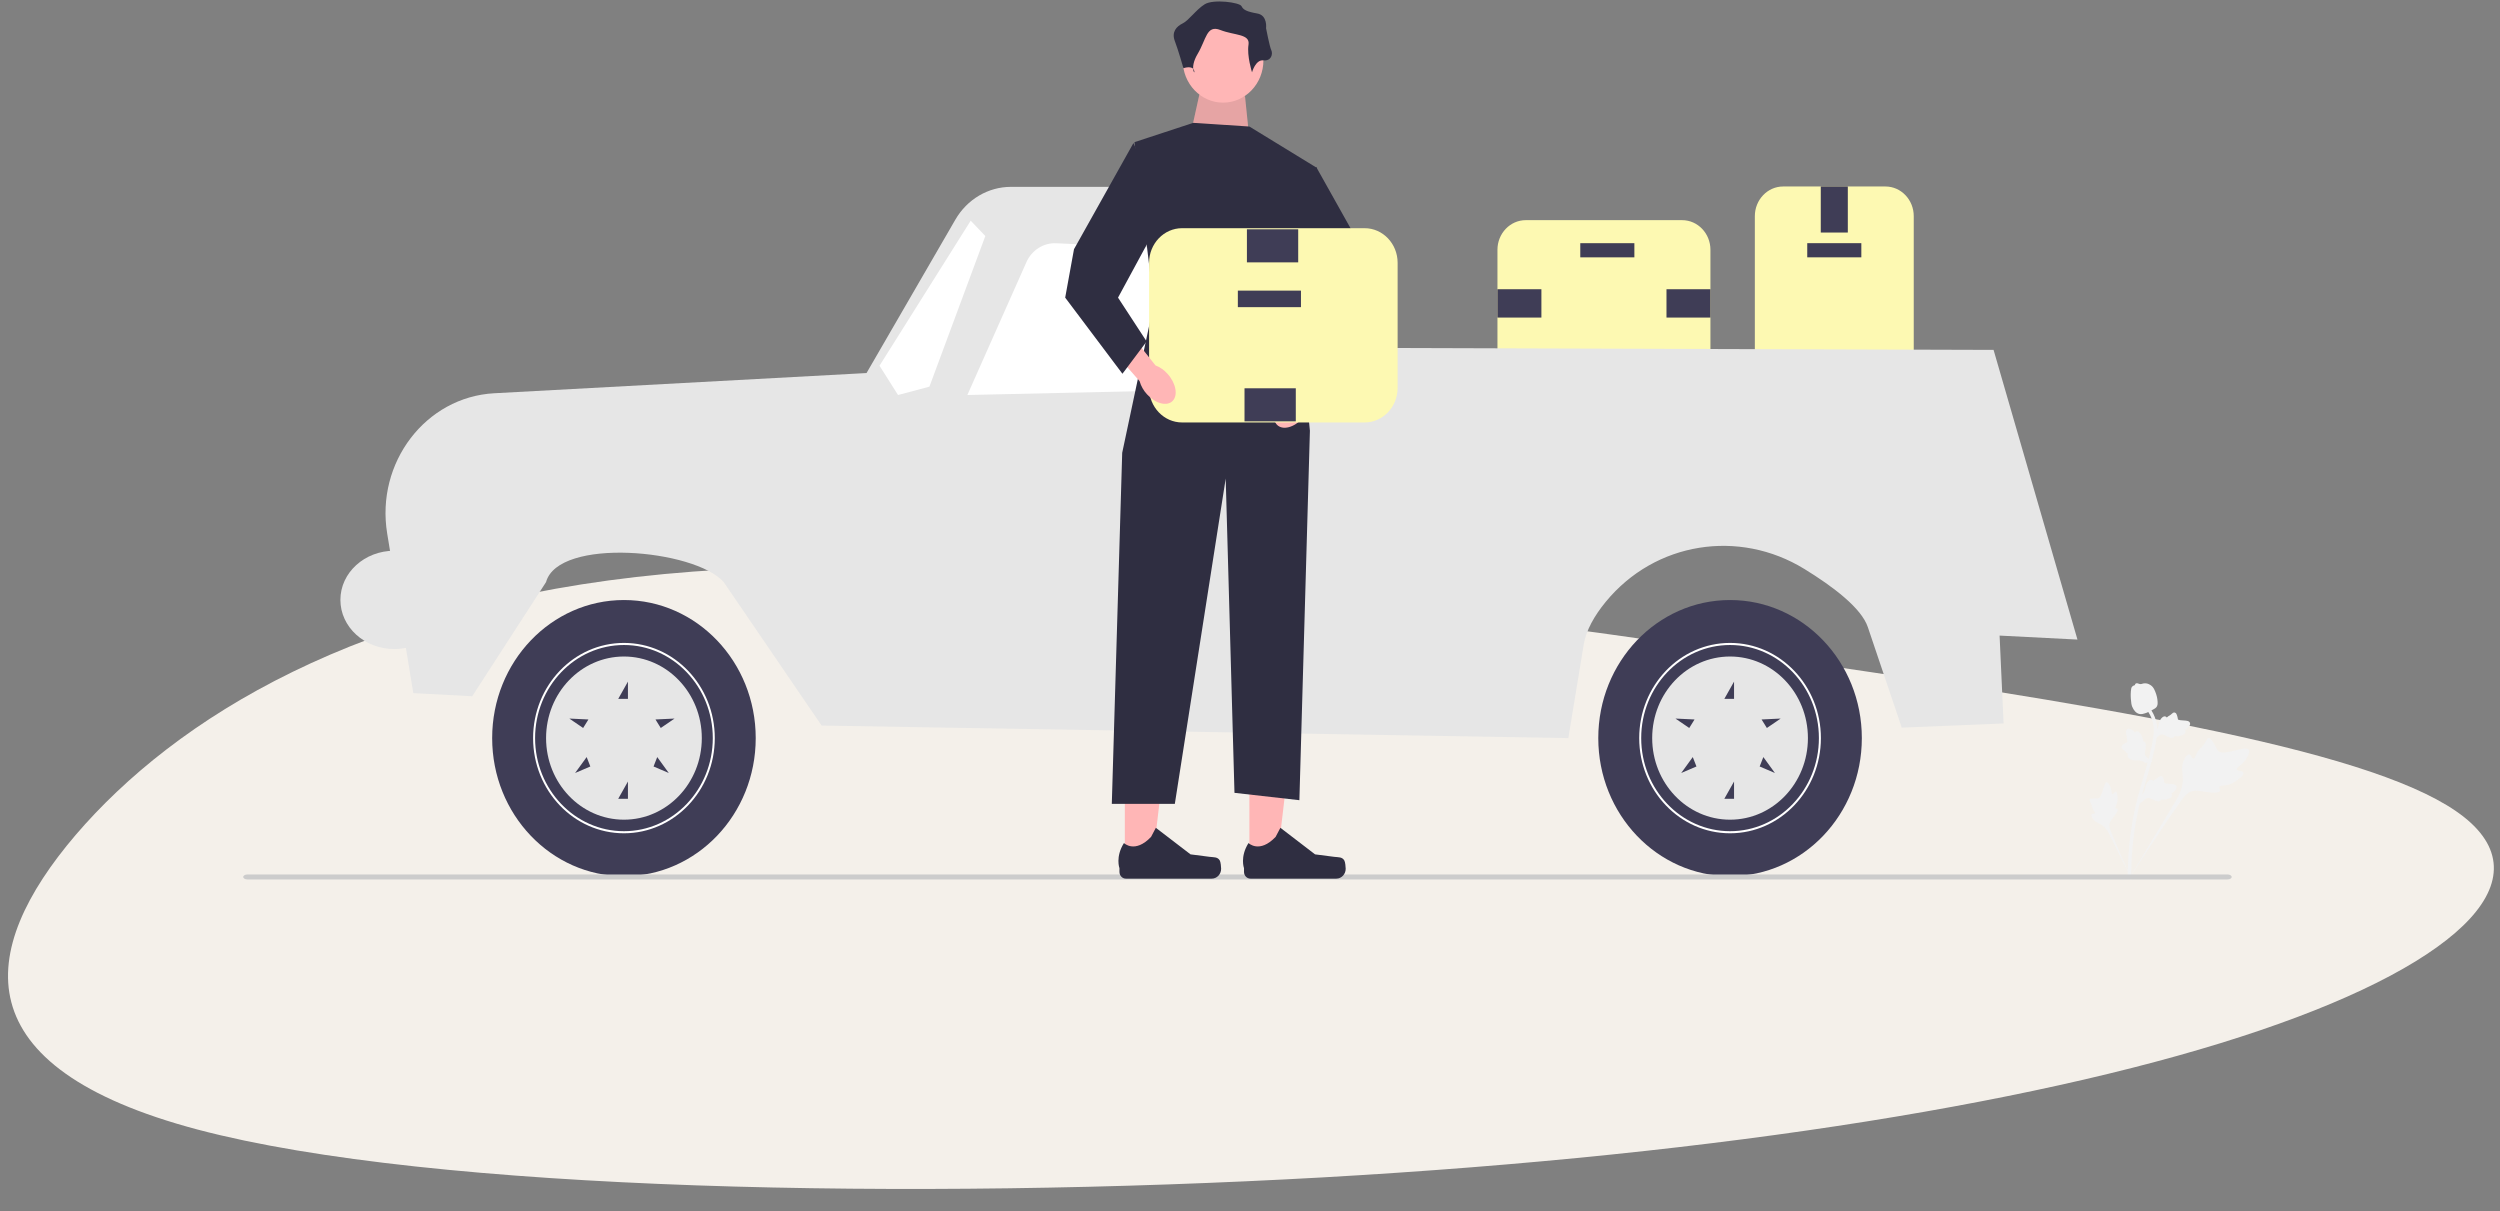 <svg width="997" height="483" viewBox="0 0 997 483" fill="none" xmlns="http://www.w3.org/2000/svg">
<rect x="0" y="0" width="997" height="483" fill="#808080" stroke="none"/>
<path d="M78.765 450.456C-14.961 425.576 -9.264 379.251 30.162 332.99C69.855 286.723 143.01 240.462 264.943 228.926C386.61 217.395 557.054 240.526 695.832 260.681C834.874 280.767 942.252 297.877 979.424 323.471C1016.59 349.003 983.293 383.088 901.263 410.922C819.5 438.75 689.274 460.384 527.455 469.547C365.636 478.648 172.489 475.274 78.765 450.456Z" fill="#F4F0EA"/>
<g clip-path="url(#clip0_170_5)">
<path d="M699.832 151.553V86.191C699.832 79.674 704.892 74.372 711.112 74.372H751.92C758.14 74.372 763.2 79.674 763.2 86.191V151.553C763.2 158.07 758.14 163.371 751.92 163.371H711.112C704.892 163.371 699.832 158.07 699.832 151.553Z" fill="#FDF9B2"/>
<path d="M720.73 102.626H742.302V96.975H720.73V102.626Z" fill="#3F3D56"/>
<path d="M726.123 92.737H736.909V74.372H726.123V92.737Z" fill="#3F3D56"/>
<path d="M726.123 163.371H736.909V145.006H726.123V163.371Z" fill="#3F3D56"/>
<path d="M670.844 154.194H608.463C602.244 154.194 597.184 148.892 597.184 142.375V99.617C597.184 93.1 602.244 87.798 608.463 87.798H670.844C677.064 87.798 682.124 93.1 682.124 99.617V142.375C682.124 148.892 677.064 154.194 670.844 154.194Z" fill="#FDF9B2"/>
<path d="M651.788 96.981H630.216V102.631H651.788V96.981Z" fill="#3F3D56"/>
<path d="M614.711 126.647V115.345H597.184V126.647H614.711Z" fill="#3F3D56"/>
<path d="M682.124 126.647V115.345H664.596V126.647H682.124Z" fill="#3F3D56"/>
<path d="M164.825 276.417L154.411 212.767C149.784 184.484 169.763 158.312 197.113 156.828L345.572 148.771L381.003 87.585C385.7 79.473 394.098 74.519 403.154 74.519H509.825C518.21 74.519 525.295 81.035 526.383 89.746L529.092 138.705L795.036 139.539L828.491 255.061L797.438 253.474L799.031 288.515L758.422 290.183L744.885 250.077C742.336 242.525 731.167 234.01 719.557 226.886C693.53 210.915 660.092 216.041 640.396 239.975C635.75 245.622 632.501 251.505 631.594 257.021L625.45 294.355L327.656 289.349L288.628 232.145C277.097 218.997 222.664 214.168 217.762 232.145L188.314 277.669L164.825 276.417Z" fill="#E6E6E6"/>
<path d="M488.494 111.751L497.256 155.028L385.782 157.531L409.326 104.566C411.462 99.761 416.15 96.778 421.204 97.008L474.621 99.442C481.383 99.75 487.09 104.813 488.494 111.751Z" fill="white"/>
<path d="M370.654 154.194L392.948 94.126L387.111 88.01L350.748 145.851L358.136 157.531L370.654 154.194Z" fill="white"/>
<path d="M689.946 349.418C718.969 349.418 742.498 324.765 742.498 294.355C742.498 263.944 718.969 239.292 689.946 239.292C660.922 239.292 637.394 263.944 637.394 294.355C637.394 324.765 660.922 349.418 689.946 349.418Z" fill="#3F3D56"/>
<path d="M653.717 294.355C653.717 273.423 669.969 256.395 689.946 256.395C709.922 256.395 726.175 273.423 726.175 294.355C726.175 315.286 709.922 332.315 689.946 332.315C669.969 332.315 653.717 315.286 653.717 294.355ZM654.513 294.355C654.513 314.826 670.408 331.481 689.946 331.481C709.484 331.481 725.378 314.826 725.378 294.355C725.378 273.884 709.484 257.229 689.946 257.229C670.408 257.229 654.513 273.884 654.513 294.355Z" fill="white"/>
<path d="M658.893 294.355C658.893 312.324 672.796 326.892 689.946 326.892C707.096 326.892 720.999 312.324 720.999 294.355C720.999 276.385 707.096 261.817 689.946 261.817C672.796 261.817 658.893 276.385 658.893 294.355ZM710.132 286.563L704.63 290.32L702.516 286.922L710.132 286.563ZM701.755 305.672L703.221 301.917L707.834 308.276L701.755 305.672ZM687.667 318.549L691.538 311.668V318.549H687.667ZM687.667 278.71L691.538 271.829V278.71H687.667ZM670.465 308.276L675.079 301.917L676.544 305.672L670.465 308.276ZM668.168 286.563L675.784 286.922L673.67 290.32L668.168 286.563Z" fill="#E6E6E6"/>
<path d="M248.829 349.418C277.852 349.418 301.381 324.765 301.381 294.355C301.381 263.944 277.852 239.292 248.829 239.292C219.805 239.292 196.277 263.944 196.277 294.355C196.277 324.765 219.805 349.418 248.829 349.418Z" fill="#3F3D56"/>
<path d="M212.6 294.355C212.6 273.423 228.852 256.395 248.829 256.395C268.805 256.395 285.057 273.423 285.057 294.355C285.057 315.286 268.805 332.315 248.829 332.315C228.852 332.315 212.6 315.286 212.6 294.355ZM213.396 294.355C213.396 314.826 229.291 331.481 248.829 331.481C268.366 331.481 284.261 314.826 284.261 294.355C284.261 273.884 268.366 257.229 248.829 257.229C229.291 257.229 213.396 273.884 213.396 294.355Z" fill="white"/>
<path d="M217.775 294.355C217.775 312.324 231.678 326.892 248.829 326.892C265.979 326.892 279.882 312.324 279.882 294.355C279.882 276.385 265.979 261.817 248.829 261.817C231.678 261.817 217.775 276.385 217.775 294.355ZM269.015 286.563L263.512 290.32L261.399 286.922L269.015 286.563ZM260.638 305.672L262.103 301.917L266.717 308.276L260.638 305.672ZM246.55 318.549L250.421 311.668V318.549H246.55ZM246.55 278.71L250.421 271.829V278.71H246.55ZM229.348 308.276L233.962 301.917L235.427 305.672L229.348 308.276ZM227.051 286.563L234.666 286.922L232.553 290.32L227.051 286.563Z" fill="#E6E6E6"/>
<path d="M468.193 177.137H498.45V170.463H468.193V177.137Z" fill="#3F3D56"/>
<path d="M894.664 308.157C894.382 307.253 892.244 307.651 892.039 306.843C891.835 306.037 893.886 305.361 895.459 303.09C895.742 302.68 897.53 300.099 896.845 299.014C895.545 296.956 886.503 302.081 884.332 299.205C883.856 298.574 883.66 297.491 882.241 295.474C881.677 294.672 881.314 294.285 880.882 294.296C880.268 294.313 880.048 295.117 879.083 296.575C877.636 298.762 877.113 298.487 876.16 300.279C875.452 301.609 875.368 302.458 874.858 302.508C874.136 302.579 873.837 300.924 872.955 300.859C872.054 300.794 871.153 302.43 870.706 303.708C869.868 306.107 870.387 307.94 870.502 309.767C870.627 311.753 870.334 314.66 868.275 318.39L848.853 350.812C853.024 344.203 864.864 326.179 869.634 319.568C871.011 317.66 872.491 315.743 874.769 315.383C876.962 315.036 879.63 316.173 883.354 316.106C883.789 316.099 885 316.061 885.294 315.389C885.537 314.833 884.933 314.35 885.153 313.827C885.448 313.127 886.775 313.427 888.583 312.962C889.858 312.634 890.724 312.092 891.469 311.625C891.694 311.485 895.039 309.361 894.664 308.157Z" fill="#F2F2F2"/>
<path d="M843.795 315.727C843.29 315.611 842.86 316.826 842.422 316.698C841.985 316.57 842.261 315.321 841.651 313.856C841.541 313.592 840.848 311.928 840.141 311.968C838.803 312.042 838.594 318.171 836.621 318.457C836.188 318.52 835.624 318.308 834.27 318.456C833.731 318.515 833.445 318.59 833.326 318.816C833.156 319.136 833.47 319.481 833.874 320.398C834.481 321.773 834.202 321.963 834.766 322.97C835.184 323.718 835.558 324.006 835.434 324.283C835.259 324.675 834.398 324.35 834.113 324.786C833.822 325.23 834.329 326.165 834.799 326.764C835.68 327.887 836.689 328.149 837.578 328.617C838.544 329.126 839.821 330.115 840.974 332.251L850.558 351.593C848.665 347.541 843.639 336.252 841.918 331.892C841.422 330.633 840.951 329.319 841.439 328.043C841.91 326.815 843.212 325.771 844.255 323.837C844.377 323.611 844.709 322.978 844.479 322.632C844.289 322.347 843.888 322.518 843.707 322.254C843.464 321.901 843.987 321.305 844.291 320.241C844.505 319.49 844.501 318.888 844.498 318.371C844.497 318.215 844.467 315.882 843.795 315.727Z" fill="#F2F2F2"/>
<path d="M853.356 320.447L853.657 317.533L853.842 317.35C854.697 316.503 855.232 315.606 855.432 314.683C855.464 314.537 855.489 314.388 855.514 314.237C855.614 313.638 855.738 312.893 856.288 312.119C856.596 311.688 857.41 310.714 858.249 311.055C858.476 311.144 858.629 311.297 858.735 311.461C858.761 311.432 858.789 311.404 858.818 311.373C859.181 311.004 859.434 310.869 859.679 310.739C859.866 310.638 860.06 310.535 860.388 310.26C860.532 310.14 860.647 310.031 860.745 309.94C861.039 309.665 861.416 309.342 861.932 309.47C862.479 309.626 862.667 310.173 862.791 310.535C863.013 311.181 863.082 311.625 863.127 311.919C863.143 312.027 863.162 312.148 863.176 312.187C863.296 312.504 864.799 312.585 865.365 312.62C866.636 312.692 867.736 312.754 868.001 313.666C868.19 314.319 867.795 315.031 866.791 315.838C866.478 316.089 866.166 316.262 865.893 316.392C866.061 316.558 866.194 316.783 866.202 317.091C866.221 317.819 865.508 318.377 864.085 318.753C863.732 318.848 863.256 318.973 862.633 318.942C862.34 318.926 862.083 318.879 861.864 318.835C861.832 318.966 861.772 319.102 861.664 319.231C861.347 319.611 860.836 319.707 860.141 319.493C859.375 319.27 858.769 318.965 858.235 318.698C857.768 318.465 857.365 318.265 857.028 318.211C856.399 318.119 855.814 318.525 855.113 319.066L853.356 320.447Z" fill="#F2F2F2"/>
<path d="M858.37 303.849L855.603 304.283L855.387 304.142C854.389 303.49 853.425 303.176 852.522 303.206C852.379 303.211 852.236 303.224 852.09 303.237C851.511 303.287 850.792 303.35 849.938 302.989C849.462 302.787 848.357 302.209 848.458 301.272C848.482 301.02 848.586 300.826 848.709 300.677C848.677 300.657 848.644 300.636 848.608 300.614C848.175 300.341 847.986 300.118 847.804 299.903C847.663 299.738 847.519 299.568 847.182 299.305C847.034 299.19 846.905 299.101 846.796 299.025C846.467 298.797 846.073 298.497 846.061 297.941C846.066 297.347 846.524 297.018 846.826 296.8C847.366 296.411 847.758 296.229 848.019 296.109C848.114 296.065 848.221 296.015 848.254 295.991C848.515 295.789 848.21 294.245 848.098 293.663C847.842 292.356 847.621 291.225 848.396 290.726C848.95 290.368 849.707 290.589 850.707 291.401C851.018 291.655 851.258 291.927 851.446 292.171C851.557 291.959 851.731 291.766 852.013 291.68C852.68 291.477 853.376 292.057 854.085 293.404C854.262 293.738 854.498 294.189 854.627 294.828C854.687 295.129 854.709 295.401 854.724 295.634C854.853 295.634 854.993 295.66 855.14 295.737C855.571 295.961 855.79 296.455 855.768 297.214C855.756 298.047 855.629 298.738 855.517 299.348C855.421 299.88 855.339 300.339 855.374 300.695C855.449 301.355 855.972 301.845 856.649 302.419L858.37 303.849Z" fill="#F2F2F2"/>
<path d="M858.742 295.144L859.043 292.229L859.228 292.046C860.083 291.2 860.618 290.303 860.818 289.38C860.85 289.233 860.875 289.085 860.9 288.934C861 288.335 861.124 287.59 861.674 286.816C861.982 286.385 862.796 285.411 863.635 285.751C863.862 285.84 864.015 285.994 864.121 286.157C864.148 286.129 864.175 286.101 864.204 286.07C864.567 285.701 864.82 285.566 865.065 285.435C865.253 285.335 865.446 285.232 865.775 284.957C865.918 284.837 866.034 284.728 866.131 284.637C866.425 284.361 866.802 284.039 867.318 284.167C867.865 284.323 868.053 284.87 868.177 285.232C868.399 285.878 868.468 286.322 868.513 286.616C868.529 286.724 868.548 286.845 868.563 286.884C868.682 287.2 870.186 287.282 870.751 287.316C872.022 287.389 873.122 287.451 873.387 288.363C873.577 289.016 873.181 289.727 872.177 290.535C871.864 290.786 871.552 290.959 871.279 291.089C871.447 291.255 871.58 291.48 871.589 291.788C871.607 292.515 870.895 293.074 869.471 293.45C869.118 293.545 868.642 293.67 868.02 293.638C867.726 293.623 867.47 293.576 867.251 293.532C867.218 293.663 867.158 293.799 867.05 293.928C866.734 294.308 866.222 294.404 865.528 294.19C864.761 293.966 864.155 293.662 863.621 293.394C863.154 293.161 862.752 292.962 862.414 292.908C861.786 292.816 861.2 293.222 860.499 293.763L858.742 295.144Z" fill="#F2F2F2"/>
<path d="M849.772 350.978L849.282 350.472L848.602 350.397C848.606 350.33 848.601 350.173 848.596 349.928C848.57 348.588 848.489 344.508 849.031 338.239C849.41 333.863 850.042 329.421 850.912 325.034C851.782 320.641 852.686 317.372 853.411 314.744C853.959 312.763 854.512 310.883 855.052 309.052C856.492 304.16 857.852 299.54 858.694 294.269C858.882 293.092 859.274 290.643 858.472 287.753C858.007 286.076 857.211 284.498 856.106 283.064L857.176 282.158C858.396 283.743 859.276 285.491 859.793 287.352C860.681 290.557 860.255 293.226 860.05 294.508C859.193 299.872 857.819 304.537 856.365 309.476C855.828 311.3 855.277 313.171 854.732 315.145C854.013 317.748 853.117 320.989 852.258 325.326C851.399 329.66 850.774 334.048 850.4 338.369C849.865 344.558 849.945 348.578 849.971 349.898C849.985 350.603 849.988 350.751 849.772 350.978Z" fill="#F2F2F2"/>
<path d="M853.169 284.722C853.114 284.709 853.059 284.695 853.003 284.677C851.875 284.346 850.969 283.382 850.312 281.813C850.004 281.076 849.931 280.299 849.786 278.751C849.763 278.512 849.663 277.304 849.786 275.703C849.867 274.657 849.974 274.237 850.246 273.907C850.548 273.539 850.954 273.329 851.384 273.223C851.395 273.084 851.439 272.949 851.524 272.821C851.878 272.288 852.469 272.507 852.79 272.621C852.952 272.681 853.154 272.759 853.38 272.799C853.736 272.863 853.949 272.798 854.271 272.7C854.579 272.606 854.962 272.49 855.492 272.5C856.537 272.515 857.31 273.007 857.565 273.169C858.908 274.014 859.372 275.363 859.909 276.926C860.015 277.239 860.369 278.371 860.452 279.828C860.511 280.88 860.38 281.31 860.229 281.618C859.921 282.25 859.449 282.544 858.279 283.161C857.056 283.807 856.443 284.131 855.94 284.297C854.769 284.682 854.034 284.924 853.169 284.722Z" fill="#F2F2F2"/>
<path d="M97 349.727C97 350.277 97.737 350.719 98.654 350.719H888.342C889.259 350.719 889.996 350.277 889.996 349.727C889.996 349.176 889.259 348.734 888.342 348.734H98.654C97.737 348.734 97 349.176 97 349.727Z" fill="#CCCCCC"/>
<path d="M498.258 343.458L509.313 343.457L514.572 298.776L498.255 298.777L498.258 343.458Z" fill="#FFB6B6"/>
<path d="M536.135 343.195C536.48 343.803 536.661 345.763 536.661 346.47C536.661 348.641 534.981 350.401 532.909 350.401L498.671 350.401C497.258 350.401 496.111 349.201 496.111 347.719V346.226C496.111 346.226 494.418 341.737 497.905 336.204C497.905 336.204 502.239 340.536 508.715 333.751L510.624 330.126L524.448 340.719L532.11 341.707C533.787 341.923 535.273 341.674 536.135 343.195Z" fill="#2F2E41"/>
<path d="M448.586 343.458L459.642 343.457L464.901 298.776L448.584 298.777L448.586 343.458Z" fill="#FFB6B6"/>
<path d="M486.464 343.195C486.808 343.803 486.99 345.763 486.99 346.47C486.99 348.641 485.31 350.401 483.238 350.401L449 350.401C447.586 350.401 446.44 349.201 446.44 347.719V346.226C446.44 346.226 444.746 341.737 448.233 336.204C448.233 336.204 452.567 340.536 459.043 333.751L460.953 330.126L474.777 340.719L482.439 341.707C484.115 341.923 485.602 341.674 486.464 343.195Z" fill="#2F2E41"/>
<path d="M496.507 38.366L498.606 58.891L474.12 56.692L478.317 37.633L496.507 38.366Z" fill="#FFB6B6"/>
<path opacity="0.1" d="M496.507 38.366L498.606 58.891L474.12 56.692L478.317 37.633L496.507 38.366Z" fill="black"/>
<path d="M487.762 40.932C496.648 40.932 503.852 33.383 503.852 24.072C503.852 14.761 496.648 7.212 487.762 7.212C478.875 7.212 471.671 14.761 471.671 24.072C471.671 33.383 478.875 40.932 487.762 40.932Z" fill="#FFB6B6"/>
<path d="M498.256 50.461L525.19 66.954L516.365 111.669L522.392 171.778L518.194 319.116L492.309 316.184L488.811 190.836L468.523 320.583H443.387L447.535 180.574L460.128 121.199L452.432 56.692L475.868 48.995L498.256 50.461Z" fill="#2F2E41"/>
<path d="M499.305 28.837C499.305 28.837 500.704 23.706 503.853 24.072C507.001 24.439 507.7 21.506 507.001 20.04C506.301 18.574 504.902 11.244 504.902 11.244C504.902 11.244 505.602 6.113 501.404 5.38C497.206 4.647 495.807 3.914 495.108 2.448C494.408 0.982 483.914 -0.484 480.416 1.715C476.918 3.914 474.12 8.133 471.671 9.322C469.222 10.511 467.124 12.71 468.523 16.375C469.922 20.04 471.951 27.209 471.951 27.209C471.951 27.209 475.519 25.905 476.218 28.104C476.918 30.303 474.12 27.371 477.618 21.506C481.116 15.642 481.116 9.778 486.712 11.977C492.309 14.176 498.606 13.443 497.906 17.841C497.206 22.239 499.305 28.837 499.305 28.837Z" fill="#2F2E41"/>
<path d="M511.301 158.628C507.933 162.364 507.043 167.213 509.313 169.458C511.582 171.703 516.151 170.494 519.519 166.756C520.884 165.282 521.893 163.488 522.46 161.522L536.537 145.504L529.222 138.742L516.121 155.251C514.28 155.957 512.627 157.115 511.301 158.628Z" fill="#FFB6B6"/>
<path d="M524.907 66.588L548.613 108.906L552.125 128.225L529.297 158.583L519.639 145.704L531.053 128.225L512.615 94.186L524.907 66.588Z" fill="#2F2E41"/>
<path d="M458.255 154.688V104.793C458.255 97.188 464.16 91.001 471.418 91.001H544.21C551.468 91.001 557.372 97.188 557.372 104.793V154.688C557.372 162.292 551.468 168.479 544.21 168.479H471.418C464.16 168.479 458.255 162.292 458.255 154.688Z" fill="#FDF9B2"/>
<path d="M493.654 122.493H518.827V115.899H493.654V122.493Z" fill="#3F3D56"/>
<path d="M516.764 168.037V154.849H496.311V168.037H516.764Z" fill="#3F3D56"/>
<path d="M517.724 104.631V91.443H497.271V104.631H517.724Z" fill="#3F3D56"/>
<path d="M465.622 149.098C468.989 152.834 469.879 157.683 467.61 159.928C465.34 162.173 460.772 160.964 457.403 157.227C456.038 155.753 455.03 153.958 454.463 151.992L440.386 135.974L447.7 129.213L460.801 145.722C462.643 146.428 464.296 147.586 465.622 149.098Z" fill="#FFB6B6"/>
<path d="M452.016 57.058L428.31 99.376L424.798 118.695L447.626 149.054L457.284 136.174L445.87 118.695L464.308 84.657L452.016 57.058Z" fill="#2F2E41"/>
<path d="M157.248 258.842C169.121 258.842 178.746 250.064 178.746 239.236C178.746 228.408 169.121 219.631 157.248 219.631C145.375 219.631 135.75 228.408 135.75 239.236C135.75 250.064 145.375 258.842 157.248 258.842Z" fill="#E6E6E6"/>
</g>
<defs>
<clipPath id="clip0_170_5">
<rect width="800" height="351" fill="white" transform="translate(97 0.593)"/>
</clipPath>
</defs>
</svg>
